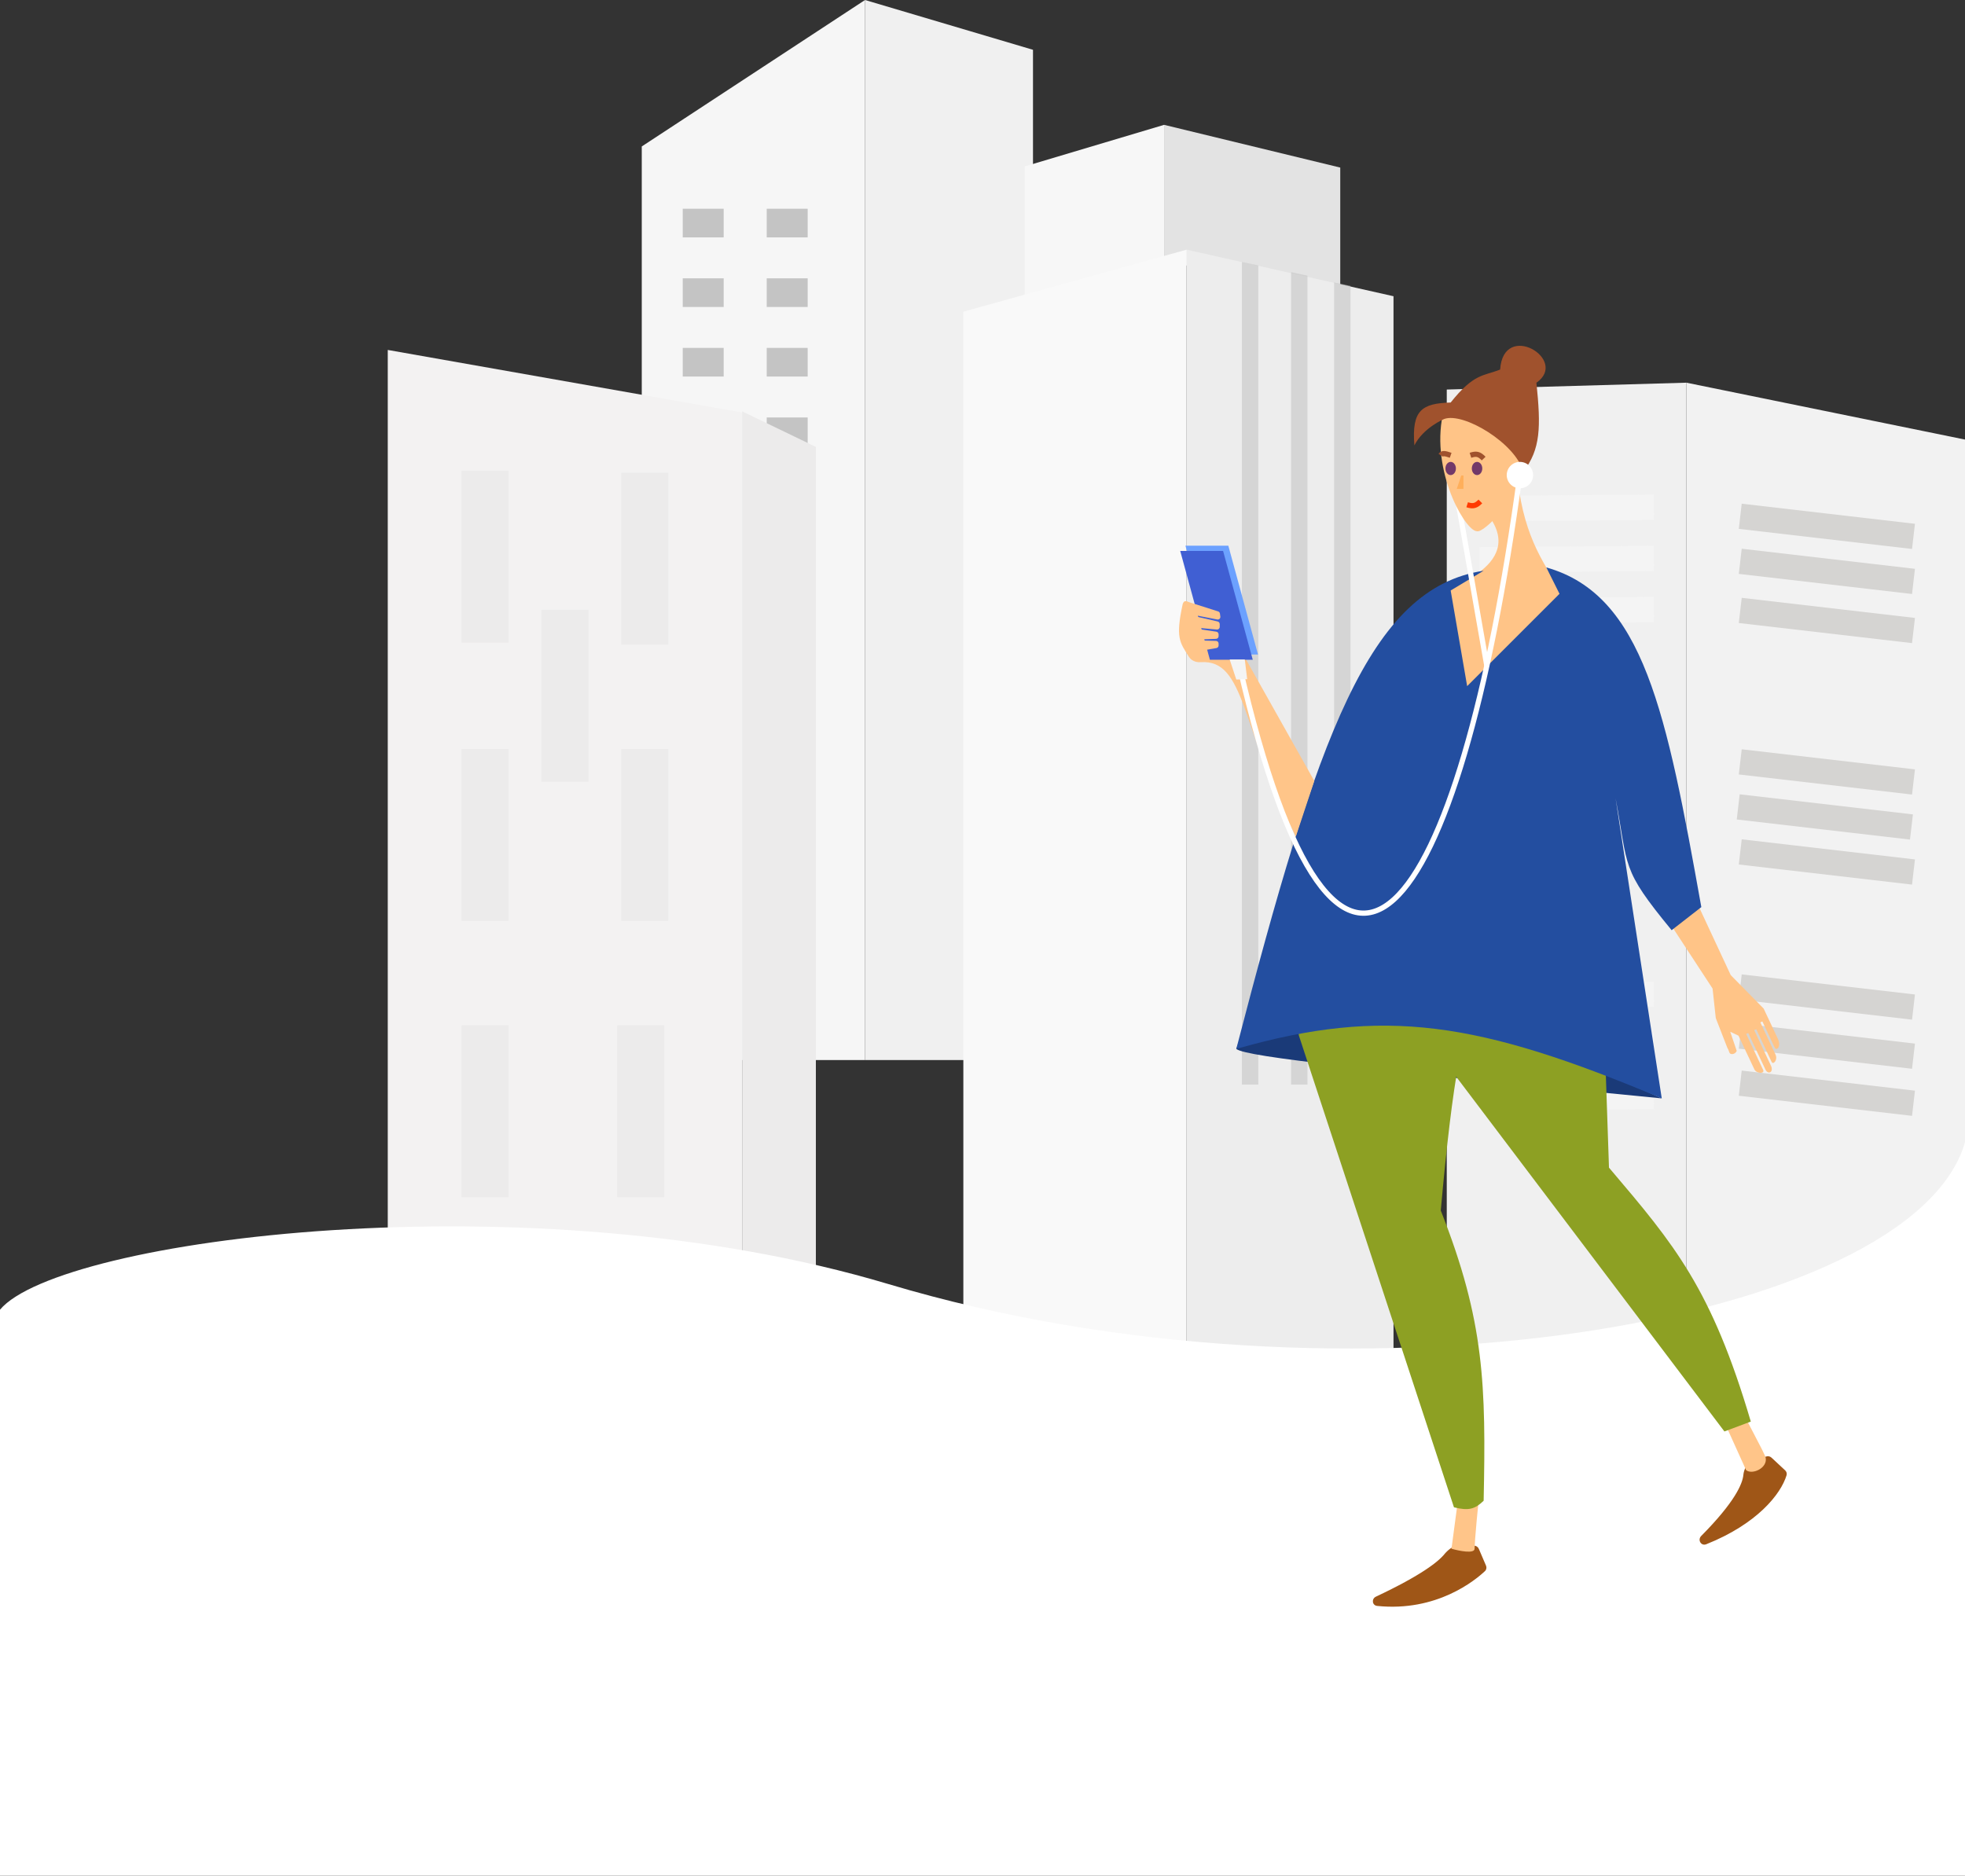 <?xml version="1.0" encoding="UTF-8"?>
<svg width="375px" height="358px" viewBox="0 0 375 358" version="1.1" xmlns="http://www.w3.org/2000/svg" xmlns:xlink="http://www.w3.org/1999/xlink">
    <rect x="0" y="0" width="375" height="358" fill="#333333" stroke="none"/>
    <title>index_sm</title>
    <g id="index_sm" stroke="none" stroke-width="1" fill="none" fill-rule="evenodd">
        <g id="Group" transform="translate(74, 0)" fill-rule="nonzero">
            <g id="City">
                <polygon id="Path" fill="#F6F6F6" points="48.473 27.953 91.082 0 91.082 202.323 48.473 202.323"></polygon>
                <polygon id="Path" fill="#F0F0F0" points="91.082 0 123.136 9.505 123.136 202.323 91.082 202.323"></polygon>
                <rect id="Rectangle" fill="#C4C4C4" x="56.291" y="39.84" width="7.818" height="5.468"></rect>
                <rect id="Rectangle" fill="#C4C4C4" x="72.318" y="39.84" width="7.818" height="5.468"></rect>
                <rect id="Rectangle" fill="#C4C4C4" x="72.318" y="53.12" width="7.818" height="5.468"></rect>
                <rect id="Rectangle" fill="#C4C4C4" x="56.291" y="53.12" width="7.818" height="5.468"></rect>
                <rect id="Rectangle" fill="#C4C4C4" x="56.291" y="66.399" width="7.818" height="5.468"></rect>
                <rect id="Rectangle" fill="#C4C4C4" x="72.318" y="66.399" width="7.818" height="5.468"></rect>
                <rect id="Rectangle" fill="#C4C4C4" x="72.318" y="79.679" width="7.818" height="5.468"></rect>
                <rect id="Rectangle" fill="#C4C4C4" x="56.291" y="79.679" width="7.818" height="5.468"></rect>
                <rect id="Rectangle" fill="#C4C4C4" x="56.291" y="92.959" width="7.818" height="5.468"></rect>
                <rect id="Rectangle" fill="#C4C4C4" x="72.318" y="92.959" width="7.818" height="5.468"></rect>
                <rect id="Rectangle" fill="#C4C4C4" x="72.318" y="106.239" width="7.818" height="5.468"></rect>
                <rect id="Rectangle" fill="#C4C4C4" x="56.291" y="106.239" width="7.818" height="5.468"></rect>
                <rect id="Rectangle" fill="#C4C4C4" x="56.291" y="119.91" width="7.818" height="5.468"></rect>
                <rect id="Rectangle" fill="#C4C4C4" x="72.318" y="119.91" width="7.818" height="5.468"></rect>
                <rect id="Rectangle" fill="#C4C4C4" x="72.318" y="133.19" width="7.818" height="5.468"></rect>
                <rect id="Rectangle" fill="#C4C4C4" x="56.291" y="133.19" width="7.818" height="5.468"></rect>
                <polygon id="Path" fill="#F3F2F2" points="0 285.127 0 66.79 67.627 78.725 67.627 285.127"></polygon>
                <rect id="Rectangle" fill="#ECEBEB" x="44.564" y="90.225" width="8.991" height="32.809"></rect>
                <polygon id="Path" fill="#ECEBEB" points="81.7 85.296 67.627 78.508 67.627 285.127 81.7 278.291"></polygon>
                <rect id="Rectangle" fill="#ECEBEB" x="14.073" y="89.835" width="8.991" height="32.809"></rect>
                <rect id="Rectangle" fill="#ECEBEB" x="29.318" y="116.394" width="8.991" height="32.809"></rect>
                <rect id="Rectangle" fill="#ECEBEB" x="14.073" y="142.954" width="8.991" height="32.809"></rect>
                <rect id="Rectangle" fill="#ECEBEB" x="44.564" y="142.954" width="8.991" height="32.809"></rect>
                <rect id="Rectangle" fill="#ECEBEB" x="43.782" y="195.683" width="8.991" height="32.809"></rect>
                <rect id="Rectangle" fill="#ECEBEB" x="14.073" y="195.683" width="8.991" height="32.809"></rect>
                <polygon id="Path" fill="#F7F7F7" points="121.573 31.758 148.155 23.826 148.155 51.588 121.573 62.494"></polygon>
                <polygon id="Path" fill="#E3E3E3" points="148.155 49.587 148.155 23.826 181.773 31.982 181.773 58.197"></polygon>
                <polygon id="Path" fill="#EDEDED" points="191.936 295.282 152.455 294.498 152.455 47.651 191.936 56.538"></polygon>
                <polygon id="Path" fill="#F9F9F9" points="109.845 59.491 152.455 47.651 152.455 295.282 109.845 284.43"></polygon>
                <polygon id="Path" fill="#C4C4C4" opacity="0.6" points="163.009 207.01 163.009 49.995 166.136 50.665 166.136 207.01"></polygon>
                <polygon id="Path" fill="#C4C4C4" opacity="0.6" points="172.391 207.01 172.391 51.948 175.518 52.613 175.518 207.01"></polygon>
                <polygon id="Path" fill="#C4C4C4" opacity="0.6" points="180.6 207.01 180.6 53.901 183.727 54.57 183.727 207.01"></polygon>
                <polygon id="Path" fill="#F0F0F0" points="247.836 73.039 202.1 74.348 202.1 307 247.836 307"></polygon>
                <polygon id="Path" fill="#F2F2F2" points="247.836 305.828 247.836 73.039 301 83.895 301 305.828"></polygon>
                <polygon id="Rectangle" fill="#D5D4D2" transform="translate(274.641, 100.455) rotate(6.623) translate(-274.641, -100.455) " points="258 98.038 291.282 98.035 291.282 102.872 258 102.875"></polygon>
                <polygon id="Rectangle" fill="#D5D4D2" transform="translate(274.641, 109.048) rotate(6.623) translate(-274.641, -109.048) " points="258 106.631 291.282 106.628 291.282 111.465 258 111.468"></polygon>
                <polygon id="Rectangle" fill="#D5D4D2" transform="translate(274.641, 118.422) rotate(6.623) translate(-274.641, -118.422) " points="258 116.005 291.282 116.002 291.282 120.839 258 120.842"></polygon>
                <polygon id="Rectangle" fill="#D5D4D2" transform="translate(274.641, 147.325) rotate(6.623) translate(-274.641, -147.325) " points="258 144.909 291.282 144.906 291.282 149.742 258 149.745"></polygon>
                <polygon id="Rectangle" fill="#D5D4D2" transform="translate(274.25, 155.918) rotate(6.623) translate(-274.25, -155.918) " points="257.61 153.502 290.891 153.498 290.891 158.335 257.609 158.338"></polygon>
                <polygon id="Rectangle" fill="#D5D4D2" transform="translate(274.641, 164.511) rotate(6.623) translate(-274.641, -164.511) " points="258 162.094 291.282 162.091 291.282 166.928 258 166.931"></polygon>
                <polygon id="Rectangle" fill="#D5D4D2" transform="translate(274.641, 190.29) rotate(6.623) translate(-274.641, -190.29) " points="258 187.873 291.282 187.87 291.282 192.707 258 192.71"></polygon>
                <polygon id="Rectangle" fill="#D5D4D2" transform="translate(274.641, 199.664) rotate(6.623) translate(-274.641, -199.664) " points="258 197.247 291.282 197.244 291.282 202.081 258 202.084"></polygon>
                <polygon id="Rectangle" fill="#D5D4D2" transform="translate(274.641, 208.647) rotate(6.623) translate(-274.641, -208.647) " points="258 206.231 291.282 206.227 291.282 211.064 258 211.067"></polygon>
                <polygon id="Rectangle" fill="#F4F4F4" transform="translate(224.996, 189.899) rotate(-0.45) translate(-224.996, -189.899) " points="208.355 187.481 241.637 187.481 241.637 192.318 208.355 192.318"></polygon>
                <polygon id="Rectangle" fill="#F4F4F4" transform="translate(224.996, 199.664) rotate(-0.45) translate(-224.996, -199.664) " points="208.355 197.245 241.637 197.246 241.637 202.082 208.355 202.082"></polygon>
                <polygon id="Rectangle" fill="#F4F4F4" transform="translate(224.996, 209.429) rotate(-0.45) translate(-224.996, -209.429) " points="208.355 207.01 241.637 207.01 241.637 211.847 208.355 211.847"></polygon>
                <polygon id="Rectangle" fill="#F4F4F4" transform="translate(224.996, 143.029) rotate(-0.45) translate(-224.996, -143.029) " points="208.355 140.611 241.637 140.611 241.637 145.447 208.355 145.447"></polygon>
                <polygon id="Rectangle" fill="#F4F4F4" transform="translate(224.996, 152.794) rotate(-0.45) translate(-224.996, -152.794) " points="208.355 150.375 241.637 150.375 241.637 155.212 208.355 155.212"></polygon>
                <polygon id="Rectangle" fill="#F4F4F4" transform="translate(224.996, 162.558) rotate(-0.45) translate(-224.996, -162.558) " points="208.355 160.14 241.637 160.14 241.637 164.977 208.355 164.977"></polygon>
                <polygon id="Rectangle" fill="#F4F4F4" transform="translate(224.996, 96.94) rotate(-0.45) translate(-224.996, -96.94) " points="208.355 94.522 241.637 94.522 241.637 99.358 208.355 99.358"></polygon>
                <polygon id="Rectangle" fill="#F4F4F4" transform="translate(224.996, 106.705) rotate(-0.45) translate(-224.996, -106.705) " points="208.355 104.286 241.637 104.286 241.637 109.123 208.355 109.123"></polygon>
                <polygon id="Rectangle" fill="#F4F4F4" transform="translate(224.996, 116.469) rotate(-0.45) translate(-224.996, -116.469) " points="208.355 114.051 241.637 114.051 241.637 118.888 208.355 118.887"></polygon>
            </g>
        </g>
        <g id="Group" transform="translate(0, 218)" fill="#FFFFFF" fill-rule="nonzero">
            <g id="Path">
                <path d="M169.543,27.074 C101.202,6.626 11.281,18.464 0,31.965 L0,140 L375,140 L375,0 C365.073,34.573 257.04,53.253 169.543,27.074 Z"></path>
            </g>
        </g>
        <g id="Group" transform="translate(225, 66)">
            <path d="M77.651,70.621 L42.403,68.104 L48.068,47.333 C48.068,47.333 66.322,42.927 59.398,32.856 L64.433,23.414 C66.322,47.962 80.169,44.815 77.651,70.621 Z" id="Path" fill="#FFC487" fill-rule="nonzero"></path>
            <path d="M92.128,143.635 C37.173,138.267 12.796,135.763 10.932,134.194 L11.362,133 C43.235,126.457 61.068,129.401 92.128,143.635 Z" id="Path" fill="#1A3A78" fill-rule="nonzero"></path>
            <path d="M37.579,238.736 C46.244,234.651 49.49,232.065 50.676,230.594 C51.166,229.987 52.289,229 53.068,229 L56.297,229 C56.697,229 57.058,229.238 57.216,229.606 L58.59,232.812 C58.745,233.173 58.675,233.588 58.389,233.858 C56.548,235.593 49.207,241.676 37.817,240.504 C36.852,240.405 36.702,239.149 37.579,238.736 Z" id="Path" fill="#9F5617" fill-rule="nonzero"></path>
            <path d="M52,229.589 L53.258,220.148 L57.664,217 C57.035,220.777 56.406,228.582 56.406,229.589 C56.406,230.596 53.468,230.009 52,229.589 Z" id="Path" fill="#FFC589" fill-rule="nonzero"></path>
            <path d="M99.658,227.151 C106.099,220.652 107.547,217.188 107.706,215.484 C107.773,214.769 108.132,213.716 108.789,213.425 L111.978,212.015 C112.344,211.853 112.771,211.925 113.064,212.197 L115.674,214.625 C115.932,214.866 116.05,215.223 115.948,215.561 C114.859,219.171 110.32,224.868 100.62,228.733 C99.637,229.125 98.913,227.903 99.658,227.151 Z" id="Path" fill="#9F5617" fill-rule="nonzero"></path>
            <path d="M108.227,214.593 L104.302,205.914 L106.377,200.913 C107.84,204.451 111.785,211.272 111.966,212.263 C112.314,214.171 109.458,215.524 108.227,214.593 Z" id="Path" fill="#FFC589" fill-rule="nonzero"></path>
            <path d="M52.474,221.684 L22.891,131.676 L20.373,119.087 L58.139,118.458 C54.161,130.05 52.261,139.336 49.956,165.036 C58.328,186.181 58.595,198.451 58.139,220.425 C56.497,222.019 55.305,222.388 52.474,221.684 Z" id="Path" fill="#8DA023" fill-rule="nonzero"></path>
            <path d="M104.087,207.207 L40.845,123.554 L80.798,119.717 L82.057,156.853 L82.33,157.175 C94.475,171.48 101.636,179.915 109.123,205.319 L104.087,207.207 Z" id="Path" fill="#8DA023" fill-rule="nonzero"></path>
            <path d="M105.293,120.108 L96.582,101.414 L94.419,96.824 L87.152,100.248 L101.828,122.675 L102.439,128.315 L104.645,133.985 C105.102,134.719 104.911,135.167 105.525,135.181 C105.929,135.191 106.293,134.941 106.43,134.561 L105.2,130.918 L106.776,131.668 C106.776,131.668 109.413,137.266 109.806,138.101 C110.2,138.935 111.85,138.987 111.473,138.187 C111.096,137.387 108.246,131.336 108.246,131.336 L108.628,131.156 C108.628,131.156 111.43,137.103 111.921,138.146 C112.412,139.189 113.56,138.648 112.959,137.373 C112.359,136.098 109.776,130.616 109.776,130.616 L110.158,130.435 C110.158,130.435 112.818,136.08 113.101,136.683 C113.385,137.286 114.336,136.328 113.829,135.25 C113.321,134.172 110.945,129.13 110.945,129.13 L111.328,128.95 C111.328,128.95 113.31,133.157 113.67,133.922 C114.031,134.687 114.998,133.764 114.277,132.234 C113.557,130.704 111.574,126.496 111.574,126.496 L105.293,120.108 Z" id="Path" fill="#FFC487" fill-rule="nonzero"></path>
            <path d="M58.139,42.927 C36.279,46.249 26.437,74.484 10.932,134.194 C39.213,126.108 57.22,128.961 92.128,143.635 L83.316,86.357 C85.813,99.691 84.262,99.688 94.016,111.534 L99.681,107.128 C93.036,70.037 88.687,47.546 70.098,42.297 L72.616,47.333 L54.992,64.956 L51.845,46.703 L58.139,42.927 Z" id="Path" fill="#234EA0" fill-rule="nonzero"></path>
            <path d="M4.105,60.383 C12.728,59.77 11.708,72.809 22.291,93.679 L25.82,83.044 L12.82,59.922 L11.561,53.627 C10.353,58.326 9.484,59.177 7.785,59.292 C7.785,59.292 3.829,50.098 1.615,48.842 C1.169,48.589 0.796,48.872 0.688,49.373 C-0.675,55.71 0.125,56.558 1.886,59.349 C2.351,60.087 3.235,60.445 4.105,60.383 Z" id="Path" fill="#FFC589" fill-rule="nonzero"></path>
            <line x1="52.474" y1="25.303" x2="58.768" y2="61.18" id="Path" stroke="#FFFFFF"></line>
            <path d="M56.591,35.338 C54.167,34.59 47.717,22.961 50.586,12.085 C53.694,13.504 56.002,14.605 57.51,15.389 C59.499,16.423 62.436,18.049 66.321,20.267 C66.743,27.001 59.072,34.952 57.171,35.385 C56.982,35.429 56.776,35.395 56.591,35.338 Z" id="Path" fill="#FFC487" fill-rule="nonzero"></path>
            <path d="M51.845,20.897 C50.713,20.503 50.241,20.443 49.956,20.897" id="Path" stroke="#A0522D"></path>
            <path d="M55.621,20.897 C56.691,20.55 57.256,20.594 58.139,21.526" id="Path" stroke="#A0522D"></path>
            <path d="M54.992,30.338 C56.201,30.714 56.724,30.497 57.51,29.709" id="Path" stroke="#FF3A00"></path>
            <ellipse id="Oval" fill="#723969" fill-rule="nonzero" cx="56.88" cy="23.414" rx="1" ry="1.259"></ellipse>
            <ellipse id="Oval" fill="#723969" fill-rule="nonzero" cx="51.845" cy="23.414" rx="1" ry="1.259"></ellipse>
            <polygon id="Path" fill="#FFAF5B" fill-rule="nonzero" points="54.289 27.314 53.009 27.314 53.862 24.754 54.289 24.754 54.289 25.607"></polygon>
            <path d="M50.586,13.973 C54.312,12.591 64.292,18.663 65.692,24.044 C69.034,19.735 69.079,15.482 68.21,7.049 C74.504,2.643 61.915,-4.91 61.286,4.532 C58.139,5.791 56.298,5.208 51.845,10.826 C46.404,10.994 44.371,12.215 44.921,19.009 C46.581,15.66 50.586,13.973 50.586,13.973 Z" id="Path" fill="#A0522D" fill-rule="nonzero"></path>
            <polygon id="Path" fill="#6CA1FF" fill-rule="nonzero" points="6.896 58.921 1.232 38.15 9.414 38.15 15.079 58.921"></polygon>
            <polygon id="Path" fill="#405FD3" fill-rule="nonzero" points="5.896 59.921 0.232 39.15 8.414 39.15 14.079 59.921"></polygon>
            <path d="M7.468,50.692 L1.397,48.762 C1.132,48.678 0.861,48.876 0.861,49.154 C0.861,49.198 0.868,49.242 0.882,49.284 L1.398,50.832 C1.455,51.003 1.6,51.13 1.777,51.165 L7.299,52.235 C7.635,52.301 7.936,52.017 7.89,51.678 L7.812,51.101 C7.786,50.91 7.652,50.75 7.468,50.692 Z" id="Path" fill="#FFC589" fill-rule="nonzero"></path>
            <path d="M7.382,52.618 L1.404,51.235 C1.126,51.171 0.861,51.382 0.861,51.667 C0.861,51.714 0.869,51.762 0.884,51.807 L1.387,53.317 C1.45,53.505 1.618,53.639 1.816,53.657 L7.224,54.152 C7.517,54.179 7.77,53.948 7.77,53.654 L7.77,53.105 C7.77,52.873 7.609,52.671 7.382,52.618 Z" id="Path" fill="#FFC589" fill-rule="nonzero"></path>
            <path d="M7.13,54.565 L1.407,53.709 C1.12,53.666 0.861,53.888 0.861,54.179 C0.861,54.23 0.869,54.281 0.885,54.33 L1.372,55.789 C1.442,56 1.643,56.139 1.865,56.13 L7.076,55.928 C7.344,55.917 7.556,55.697 7.556,55.428 L7.556,55.059 C7.556,54.812 7.375,54.601 7.13,54.565 Z" id="Path" fill="#FFC589" fill-rule="nonzero"></path>
            <path d="M7.071,56.322 L1.375,56.159 C1.094,56.151 0.861,56.377 0.861,56.659 L0.861,56.693 C0.861,56.747 0.87,56.8 0.887,56.851 L1.355,58.255 C1.433,58.489 1.67,58.631 1.914,58.589 L7.141,57.688 C7.381,57.646 7.556,57.438 7.556,57.195 L7.556,56.822 C7.556,56.551 7.341,56.33 7.071,56.322 Z" id="Path" fill="#FFC589" fill-rule="nonzero"></path>
            <circle id="Oval" fill="#FFFFFF" fill-rule="nonzero" cx="65.062" cy="24.673" r="2.518"></circle>
            <path d="M65.063,24.673 C53.454,110.115 30.444,143.006 11.561,61.18" id="Path" stroke="#FFFFFF"></path>
            <polygon id="Path" fill="#F4F4F4" fill-rule="nonzero" points="9.673 59.874 12.556 59.874 13.012 63.623 10.932 63.698"></polygon>
        </g>
    </g>
</svg>